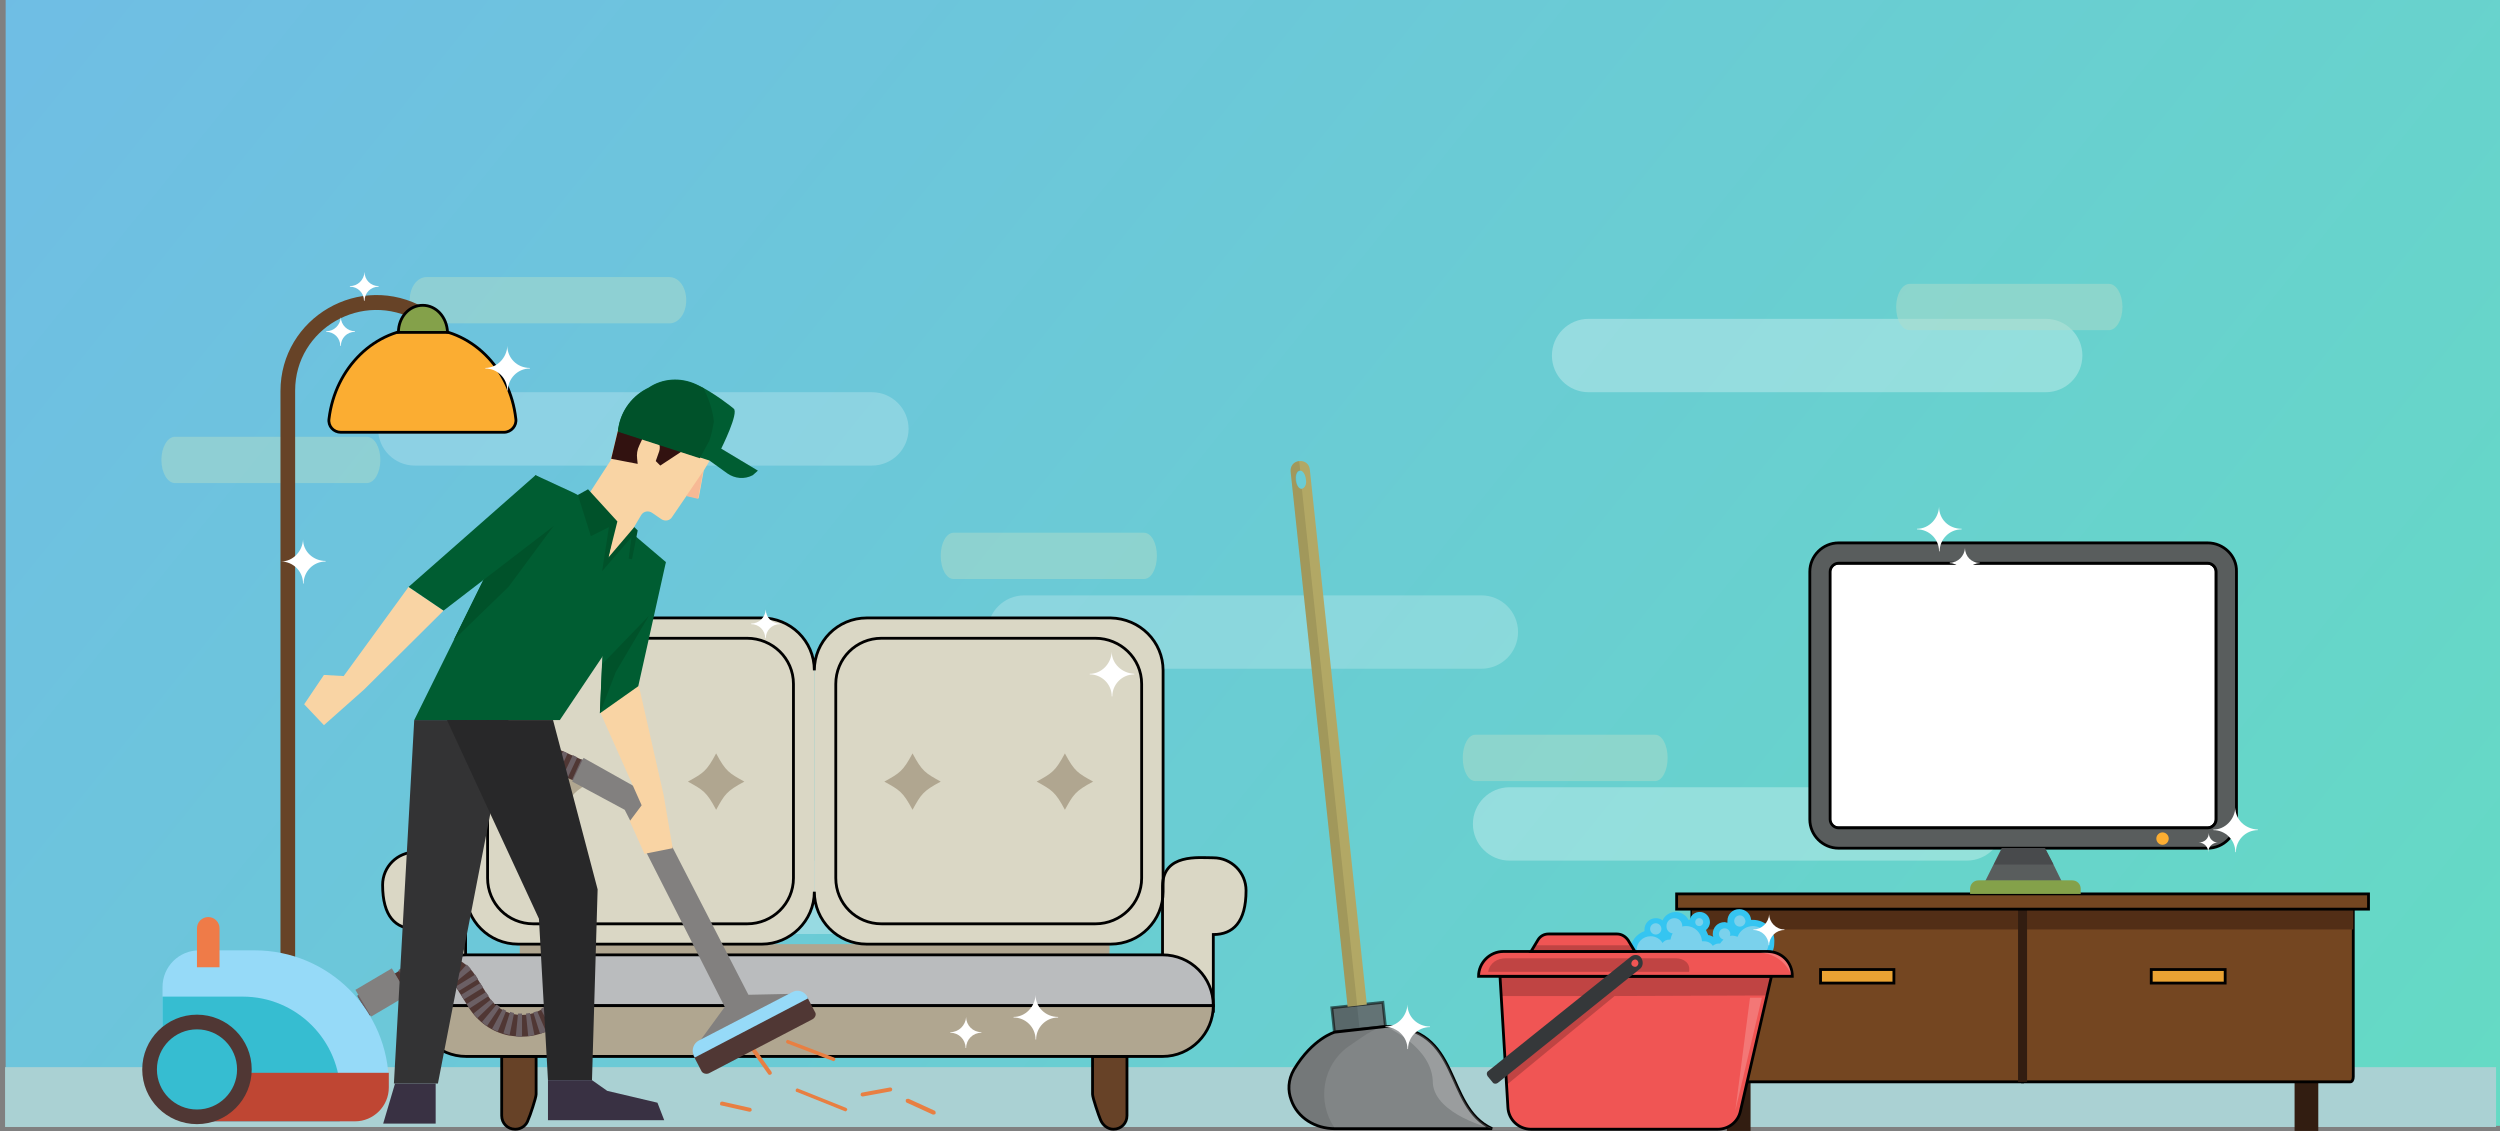 <?xml version="1.0" encoding="utf-8"?>
<!-- Generator: Adobe Illustrator 16.0.0, SVG Export Plug-In . SVG Version: 6.00 Build 0)  -->
<!DOCTYPE svg PUBLIC "-//W3C//DTD SVG 1.1//EN" "http://www.w3.org/Graphics/SVG/1.1/DTD/svg11.dtd">
<svg version="1.1" id="Layer_1" xmlns="http://www.w3.org/2000/svg" xmlns:xlink="http://www.w3.org/1999/xlink" x="0px" y="0px"
	 width="443px" height="200.5px" viewBox="0 51.5 443 200.5" enable-background="new 0 51.5 443 200.5" xml:space="preserve">
<rect x="0" y="51.5" width="443" height="200.5" fill="#808080" stroke="none"/>
<title>1552731941_banner</title>
<desc>Created with Sketch.</desc>
<g id="Page-1">
	<g id="_x31_552731941_x5F_banner">
		
			<linearGradient id="Rectangle-Copy-6_1_" gradientUnits="userSpaceOnUse" x1="103.665" y1="211.902" x2="102.312" y2="212.614" gradientTransform="matrix(386 0 0 -251 -39512 53408.5)">
			<stop  offset="0" style="stop-color:#64DCC2"/>
			<stop  offset="1" style="stop-color:#70BCE6"/>
		</linearGradient>
		<rect id="Rectangle-Copy-6" x="1" fill="url(#Rectangle-Copy-6_1_)" width="444" height="251"/>
		<path id="Rectangle" opacity="0.22" fill="#FFFFFF" enable-background="new    " d="M73.5,121h81c3.59,0,6.5,2.91,6.5,6.5l0,0
			c0,3.59-2.91,6.5-6.5,6.5h-81c-3.59,0-6.5-2.91-6.5-6.5l0,0C67,123.91,69.91,121,73.5,121z"/>
		<path id="Rectangle-Copy" opacity="0.22" fill="#FFFFFF" enable-background="new    " d="M181.5,157h81c3.59,0,6.5,2.91,6.5,6.5
			l0,0c0,3.59-2.91,6.5-6.5,6.5h-81c-3.59,0-6.5-2.91-6.5-6.5l0,0C175,159.91,177.91,157,181.5,157z"/>
		<path id="Rectangle-Copy-2" opacity="0.296" fill="#FFFFFF" enable-background="new    " d="M281.5,108h81
			c3.59,0,6.5,2.91,6.5,6.5l0,0c0,3.59-2.91,6.5-6.5,6.5h-81c-3.59,0-6.5-2.91-6.5-6.5l0,0C275,110.91,277.91,108,281.5,108z"/>
		<path id="Rectangle-Copy-3" opacity="0.296" fill="#FFFFFF" enable-background="new    " d="M113.5,204h81
			c3.59,0,6.5,2.91,6.5,6.5l0,0c0,3.59-2.91,6.5-6.5,6.5h-81c-3.59,0-6.5-2.91-6.5-6.5l0,0C107,206.91,109.91,204,113.5,204z"/>
		<path id="Rectangle-Copy-4" opacity="0.296" fill="#FFFFFF" enable-background="new    " d="M267.5,191h81
			c3.59,0,6.5,2.91,6.5,6.5l0,0c0,3.59-2.91,6.5-6.5,6.5h-81c-3.59,0-6.5-2.91-6.5-6.5l0,0C261,193.91,263.91,191,267.5,191z"/>
		<g id="Home-cleaning" transform="translate(0, 99)">
			<g id="Group" transform="translate(28, 1)" opacity="0.5">
				<path id="Path" fill="#AFDCC9" d="M267.5,85.8c0,2.3-1,4.101-2.2,4.101H233.4c-1.2,0-2.2-1.801-2.2-4.101l0,0
					c0-2.3,1-4.1,2.2-4.1H265.3C266.5,81.7,267.5,83.5,267.5,85.8L267.5,85.8z"/>
				<path id="Path_1_" fill="#AFDCC9" d="M39.4,33c0,2.3-1.1,4.1-2.4,4.1H3c-1.3,0-2.4-1.8-2.4-4.1l0,0c0-2.3,1.1-4.1,2.4-4.1h34
					C38.3,28.9,39.4,30.7,39.4,33L39.4,33z"/>
				<path id="Path_2_" fill="#AFDCC9" d="M93.6,4.7c0,2.3-1.3,4.1-3,4.1h-43c-1.6,0-3-1.8-3-4.1l0,0c0-2.3,1.3-4.1,3-4.1h43
					C92.3,0.6,93.6,2.4,93.6,4.7L93.6,4.7z"/>
				<path id="Path_3_" fill="#AFDCC9" d="M177,50c0,2.3-1,4.1-2.3,4.1H141c-1.3,0-2.3-1.8-2.3-4.1l0,0c0-2.3,1-4.1,2.3-4.1h33.7
					C176,45.9,177,47.7,177,50L177,50z"/>
				<path id="Path_4_" fill="#AFDCC9" d="M348.1,5.9c0,2.3-1.1,4.1-2.398,4.1H310.4c-1.399,0-2.399-1.8-2.399-4.1l0,0
					c0-2.3,1.101-4.1,2.399-4.1h35.301C347,1.8,348.1,3.6,348.1,5.9L348.1,5.9z"/>
			</g>
			<rect id="Rectangle_1_" x="0.9" y="141.6" fill="#AAD1D3" width="441.4" height="10.602"/>
			<g id="Group_2_" transform="translate(297, 48)">
				<polygon id="Path_5_" fill="#321D11" points="13.2,104.9 9,104.9 9,96.2 13.2,96.2 				"/>
				<polygon id="Path_6_" fill="#321D11" points="113.8,104.9 109.6,104.9 109.6,96.2 113.8,96.2 				"/>
				<path id="Path_7_" fill="#744621" stroke="#000000" stroke-width="0.5" d="M61.4,96.2H3.3c-0.3,0-0.5-0.4-0.5-0.9V65.6H61.4
					V96.2L61.4,96.2z"/>
				<path id="Path_8_" fill="#744621" stroke="#000000" stroke-width="0.5" d="M61.4,96.2h58.1c0.3,0,0.5-0.4,0.5-0.9V65.6H61.4
					V96.2L61.4,96.2z"/>
				<polygon id="Path_9_" fill="#EAA333" stroke="#000000" stroke-width="0.5" points="38.6,78.7 25.6,78.7 25.6,76.3 38.6,76.3 
									"/>
				<polygon id="Path_10_" fill="#EAA333" stroke="#000000" stroke-width="0.5" points="97.3,78.7 84.2,78.7 84.2,76.3 97.3,76.3 
									"/>
				<polygon id="Path_11_" fill="#522E16" points="61.4,69.2 2.8,69.2 2.8,65.6 61.4,65.6 				"/>
				<polygon id="Path_12_" fill="#522E16" points="120,69.2 61.4,69.2 61.4,65.6 120,65.6 				"/>
				<polygon id="Path_13_" fill="#321D11" points="62.2,96.2 60.6,96.2 60.6,65.6 62.2,65.6 				"/>
				<polygon id="Path_14_" fill="#744621" stroke="#000000" stroke-width="0.5" points="122.7,65.6 0.1,65.6 0.1,62.9 122.7,62.9 
									"/>
				<g id="Group_1_" transform="translate(23, 0)">
					<path id="Path_15_" fill="#FFFFFF" stroke="#000000" stroke-width="0.5" d="M72.7,5.8v43.9c0,0.8-0.7,1.5-1.5,1.5H5.7
						c-0.8,0-1.5-0.7-1.5-1.5V5.8c0-0.8,0.7-1.5,1.5-1.5h65.5C72,4.3,72.7,5,72.7,5.8z"/>
					<path id="Shape" fill="#595D5D" stroke="#000000" stroke-width="0.5" d="M72.7,49.7c0,0.8-0.7,1.5-1.5,1.5H5.8
						c-0.8,0-1.5-0.7-1.5-1.5V5.8C4.3,5,5,4.3,5.8,4.3h65.4c0.8,0,1.5,0.7,1.5,1.5V49.7L72.7,49.7z M71.2,0.7H5.8
						C3,0.7,0.7,3,0.7,5.8v43.9c0,2.8,2.3,5.1,5.1,5.1h65.4c2.8,0,5.1-2.3,5.1-5.1V5.8C76.4,3,74,0.7,71.2,0.7L71.2,0.7z"/>
				</g>
				<path id="Path_16_" fill="#FBAD32" d="M87.3,53.1c0,0.602-0.5,1.102-1.1,1.102C85.6,54.2,85.1,53.7,85.1,53.1
					c0-0.6,0.5-1.1,1.102-1.1C86.8,52,87.3,52.5,87.3,53.1L87.3,53.1z"/>
				<path id="Path_17_" fill="#595D5D" d="M68.3,60.6H54.8c1.7-3.398,1-2,2.9-5.8h7.6C67.5,58.9,66.7,57.3,68.3,60.6L68.3,60.6z"/>
				<path id="Path_18_" fill="#84A14A" d="M71.6,62.9H52.1V62c0-0.8,0.602-1.5,1.5-1.5H70.2c0.8,0,1.5,0.6,1.5,1.5v0.9H71.6z"/>
				<polygon id="Path_19_" fill="#484A4C" points="66.9,57.7 56.3,57.7 57.8,54.8 65.4,54.8 				"/>
			</g>
			<g id="Group_4_" transform="translate(262, 113)">
				<path id="Path_20_" fill="#35C5F1" d="M48.6,2.5c-0.1,0-0.199,0-0.3,0c-0.1-1.1-1-1.9-2.1-1.9C45,0.6,44.1,1.5,44.1,2.7
					c0,0.1,0,0.2,0,0.3c-0.199,0-0.3-0.1-0.5-0.1C42.4,2.9,41.5,3.8,41.5,5c0,0.2,0,0.3,0.1,0.5C41.3,5.4,41,5.2,40.7,5.2
					C40.6,4.9,40.4,4.6,40.3,4.3C40.7,4,41,3.5,41,2.9c0-1-0.8-1.801-1.8-1.801c-0.9,0-1.601,0.601-1.8,1.399
					c-0.102,0-0.102,0-0.2,0c-0.4-0.8-1.3-1.399-2.3-1.399S33,1.7,32.6,2.6C32.3,2.3,31.8,2.2,31.4,2.2c-1.102,0-2,0.899-2,2
					c0,0.1,0,0.2,0,0.3C28,5,26.9,6.3,26.9,7.9c0,2,1.6,3.6,3.6,3.6c1,0,1.9-0.4,2.5-1c0.7,0.2,1.6,0.1,2.2-0.2
					c0.899,0.4,2.1,0.5,3,0.101C38.7,10.8,39.4,11.1,40.1,11.1c0.602,0,1.2-0.199,1.7-0.6c0.3,0.1,0.7,0.1,1,0.1
					c0.601,0.5,1.3,0.7,2.101,0.7c0.899,0,1.699-0.3,2.301-0.899C47.6,10.5,48,10.6,48.4,10.6c2.199,0,4-1.8,4-4
					C52.6,4.2,50.8,2.5,48.6,2.5z"/>
				<g id="Group_3_" transform="translate(28, 1)">
					<path id="Path_21_" fill="#7AD1EC" d="M20.6,2.6C19.4,2.6,18.3,3.4,17.9,4.5C17.6,4.4,17.3,4.3,17,4.3c-0.2,0-0.4,0-0.5,0.101
						C16.6,4.3,16.6,4.1,16.6,4c0-0.5-0.398-1-1-1c-0.5,0-1,0.4-1,1c0,0.5,0.4,0.9,0.801,1C15.2,5.2,15,5.4,14.8,5.7
						c-0.1,0-0.2,0-0.3,0c-0.4,0-0.7,0.2-1,0.399c-0.3-0.5-0.9-0.801-1.5-0.801c-0.1,0-0.3,0-0.4,0C11.5,3.799,10.3,2.6,8.8,2.6
						c-0.2,0-0.5,0-0.7,0.101V2.6C8.1,1.8,7.5,1.2,6.7,1.2S5.3,1.8,5.3,2.6C5.3,3.3,5.7,3.8,6.4,3.9C6.2,4.2,6.1,4.6,6,5
						C5.9,5,5.8,5,5.8,5C5.3,5,4.9,5.2,4.6,5.6C4.2,4.9,3.4,4.4,2.5,4.4C1.1,4.4,0,5.5,0,6.9C0,8.3,1.1,9.4,2.5,9.4
						c1,0,1.8-0.602,2.2-1.4C5,8.3,5.4,8.5,5.8,8.5c0.5,0,1-0.2,1.3-0.6C7.6,8.3,8.2,8.5,8.9,8.5c0.6,0,1.199-0.2,1.6-0.5
						c0.3,0.6,0.9,1,1.6,1c0.602,0,1.2-0.3,1.5-0.8C13.8,8.4,14.2,8.6,14.6,8.6c0.2,0,0.4,0,0.602-0.1C15.6,9,16.3,9.3,17,9.3
						c0.9,0,1.6-0.5,2-1.2c0.4,0.301,1,0.4,1.5,0.4c1.6,0,2.9-1.3,2.9-2.9C23.5,3.9,22.2,2.6,20.6,2.6z"/>
					<path id="Path_22_" fill="#7AD1EC" d="M11.1,1.2C10.7,1.2,10.4,1.5,10.4,1.9C10.4,2.3,10.7,2.6,11.1,2.6
						c0.4,0,0.7-0.3,0.7-0.699C11.8,1.5,11.5,1.2,11.1,1.2z"/>
					<circle id="Oval" fill="#7AD1EC" cx="3.4" cy="3.1" r="1"/>
					<path id="Path_23_" fill="#7AD1EC" d="M18.3,0.7c-0.5,0-1,0.399-1,1c0,0.5,0.4,1,1,1c0.5,0,1-0.4,1-1
						C19.2,1.1,18.8,0.7,18.3,0.7z"/>
				</g>
				<path id="Path_24_" fill="#F05554" stroke="#000000" stroke-width="0.5" d="M5.2,35.7C5.3,37.9,7.1,39.6,9.3,39.6H42.4
					c1.898,0,3.6-1.3,4-3.199l5.5-23.899H3.8L5.2,35.7z"/>
				<polygon id="Path_25_" opacity="0.2" enable-background="new    " points="4,16 19.8,16 4.8,30.1 4.9,31.8 24.1,16 51.1,15.9 
					51.9,12.5 3.8,12.5 				"/>
				<path id="Path_26_" fill="#F05554" stroke="#000000" stroke-width="0.5" d="M51.2,8.1H4.4C2,8.1,0,10.1,0,12.5l0,0h55.6l0,0
					C55.6,10,53.7,8.1,51.2,8.1z"/>
				<path id="Path_27_" opacity="0.2" fill="#FFFFFF" enable-background="new    " d="M49.9,8.3c4.199,0.3,5.5,3.9,5.5,3.9
					S55.2,8,49.9,8.3z"/>
				<path id="Path_28_" opacity="0.2" enable-background="new    " d="M34.9,9.3h-30C3.3,9.3,2,10.1,1.7,11.7l0,0h35.6l0,0
					C37.6,10.2,36.4,9.3,34.9,9.3z"/>
				<path id="Path_29_" fill="#F05554" stroke="#000000" stroke-width="0.5" d="M24.5,5H12.4c-0.801,0-1.5,0.4-1.9,1.1l-1.2,2h18.4
					l-1.2-2C26,5.4,25.3,5,24.5,5z"/>
				<polygon id="Path_30_" opacity="0.2" enable-background="new    " points="9.9,7 9.3,8.1 27.6,8.1 27,7 				"/>
				<path id="Path_31_" fill="#35383A" d="M28.8,9.2C28.4,8.6,27.5,8.6,27,9L1.7,29.3C1.4,29.5,1.4,29.9,1.6,30.2l0.9,1.1
					c0.2,0.3,0.6,0.3,0.9,0.101L28.7,11.1C29.2,10.6,29.2,9.8,28.8,9.2L28.8,9.2z"/>
				<path id="Path_32_" fill="#F05554" d="M27.5,9.6C27.2,9.7,27,10.1,27.1,10.4c0.102,0.3,0.5,0.5,0.801,0.398
					c0.301-0.1,0.5-0.5,0.399-0.8C28.2,9.6,27.8,9.4,27.5,9.6z"/>
				<polygon id="Path_33_" opacity="0.2" fill="#FFFFFF" enable-background="new    " points="45.5,36.3 50.2,16.3 48.1,16.3 				
					"/>
			</g>
			<g id="Group_5_" transform="translate(228, 34)">
				
					<rect id="Rectangle_2_" x="8.202" y="96.615" transform="matrix(0.994 -0.106 0.106 0.994 -10.398 1.908)" opacity="0.56" fill="#5F2C30" stroke="#000000" stroke-width="0.5" enable-background="new    " width="9.102" height="4.3"/>
				
					<rect id="Rectangle_3_" x="8.199" y="96.819" transform="matrix(0.994 -0.106 0.106 0.994 -10.423 1.663)" opacity="0.1" enable-background="new    " width="4.5" height="4.301"/>
				<path id="Path_34_" fill="#818586" stroke="#000000" stroke-width="0.5" d="M17.5,100.4l-9,1c0,0-3.9,1.1-7.2,6.6
					c-1.1,1.9-1.1,3.8-0.5,5.4c1.101,3.199,4.3,5.1,7.7,5.1h27.9C27.8,114.6,31.1,100.4,17.5,100.4z"/>
				<path id="Path_35_" opacity="0.2" fill="#FFFFFF" enable-background="new    " d="M17.5,100.4c0,0,8.5,3.6,8.4,10.1
					c0.5,5.6,10.5,8,10.5,8C27.8,114.6,31.1,100.4,17.5,100.4z"/>
				<path id="Path_36_" opacity="0.1" enable-background="new    " d="M1.3,108c-1.1,1.9-1.1,3.8-0.5,5.4
					c1.101,3.199,4.3,5.1,7.7,5.1v-0.1c-3.2-4.7-2.2-11.2,2.5-14.5c2-1.301,4.2-3.2,6.6-3.602l-9,1C8.5,101.4,4.6,102.5,1.3,108z"/>
				<path id="Shape_1_" fill="#B2A865" d="M2.2,0.2L2.2,0.2C1.2,0.3,0.6,1.1,0.7,2.1L10.8,96.9l3.4-0.4L4.1,1.7
					C4,0.7,3.2,0.1,2.2,0.2z M2.7,5.1C2.2,5.2,1.7,4.5,1.6,3.6C1.5,2.7,1.8,1.9,2.3,1.9C2.8,1.8,3.3,2.5,3.4,3.4
					C3.6,4.3,3.2,5,2.7,5.1z"/>
				<path id="Path_37_" opacity="0.1" enable-background="new    " d="M1.7,3.6C1.5,2,2.4,1.9,2.4,1.9C2.3,0.8,2.2,0.2,2.2,0.2l0,0
					C1.3,0.3,0.6,1.1,0.7,2.1L10.8,96.9l1.7-0.2c0,0-7.6-70.7-9.8-91.5C2.7,5.1,1.9,5.3,1.7,3.6z"/>
			</g>
			<path id="Path_38_" fill="#FFFFFF" d="M396.1,95.6L396.1,95.6c-0.1,2.102-1.8,3.9-3.898,3.9v0.1c2.1,0,3.898,1.7,3.898,3.9h0.102
				c0-2.1,1.7-3.9,3.898-3.9v-0.1C397.8,99.4,396.1,97.7,396.1,95.6z"/>
			<path id="Path_39_" fill="#FFFFFF" d="M343.6,42.3L343.6,42.3c-0.1,2.101-1.8,3.9-3.898,3.9v0.1c2.1,0,3.898,1.7,3.898,3.9h0.102
				c0-2.101,1.699-3.9,3.898-3.9v-0.1C345.3,46.2,343.6,44.5,343.6,42.3z"/>
			<path id="Path_40_" fill="#FFFFFF" d="M249.4,130.5L249.4,130.5c-0.102,2.1-1.801,3.9-3.9,3.9v0.1c2.1,0,3.9,1.7,3.9,3.9h0.1
				c0-2.102,1.7-3.9,3.9-3.9v-0.1C251.2,134.4,249.4,132.7,249.4,130.5z"/>
			<path id="Path_41_" fill="#FFFFFF" d="M313.5,114.5L313.5,114.5c-0.1,1.5-1.3,2.7-2.8,2.7v0.1c1.5,0,2.7,1.2,2.7,2.7h0.1
				c0-1.5,1.2-2.7,2.7-2.7v-0.1C314.7,117.2,313.5,115.9,313.5,114.5z"/>
			<path id="Path_42_" fill="#FFFFFF" d="M348.2,49.6L348.2,49.6C348.1,51,347,52.2,345.5,52.2v0.1c1.4,0,2.6,1.2,2.6,2.601h0.102
				c0-1.399,1.199-2.601,2.6-2.601v-0.1C349.4,52.3,348.2,51.1,348.2,49.6z"/>
			<path id="Path_43_" fill="#FFFFFF" d="M391.4,100.1L391.4,100.1c0,1-0.801,1.7-1.801,1.7l0,0c1,0,1.699,0.8,1.699,1.7l0,0
				c0-1,0.801-1.7,1.7-1.7l0,0C392.2,101.8,391.4,101.1,391.4,100.1z"/>
			<g id="Group_6_" transform="translate(67, 60)">
				<path id="Path_44_" fill="#674227" stroke="#000000" stroke-width="0.5" d="M24.3,92.6L24.3,92.6c-1.4,0-2.4-1.1-2.4-2.398V79.7
					H28v6.7c0,0.6-1.1,3.898-1.4,4.5C26.3,91.9,25.4,92.6,24.3,92.6L24.3,92.6z"/>
				<path id="Path_45_" fill="#674227" stroke="#000000" stroke-width="0.5" d="M130.3,92.6L130.3,92.6c1.4,0,2.4-1.1,2.4-2.398
					V79.7h-6.1v6.7c0,0.6,1.1,3.8,1.4,4.5C128.4,91.9,129.3,92.6,130.3,92.6L130.3,92.6z"/>
				<path id="Path_46_" fill="#DAD7C5" d="M77.3,11.3v39.2c0,5.2-4.3,9.3-9.3,9.3H24.8c-5.1,0-9.3-4.2-9.3-9.3V11.3
					c0-5.1,4.1-9.3,9.3-9.3H68C73,2.1,77.3,6.1,77.3,11.3L77.3,11.3z"/>
				<path id="Path_47_" fill="#B0A690" d="M32.9,26c1.7,3.2,2.3,3.5,5,5c-3.2,1.7-3.5,2.3-5,5c-1.7-3.2-2.3-3.5-5-5
					C30.6,29.5,31.2,29.2,32.9,26L32.9,26z"/>
				<path id="Path_48_" fill="#B0A690" d="M59.9,26c1.7,3.2,2.3,3.5,5,5c-3.2,1.7-3.5,2.3-5,5c-1.7-3.2-2.3-3.5-5-5
					C57.6,29.5,58.2,29.2,59.9,26L59.9,26z"/>
				<path id="Path_49_" fill="#DAD7C5" d="M139.1,11.3v39.2c0,5.1-4.2,9.3-9.3,9.3H86.6c-5.2,0-9.3-4.2-9.3-9.3V11.3
					c0-5.1,4.2-9.3,9.3-9.3h43.2C134.9,2.1,139.1,6.2,139.1,11.3L139.1,11.3z"/>
				<polygon id="Path_50_" fill="#B0A690" points="129.6,61.7 25.1,61.7 25.1,59.8 129.6,59.8 				"/>
				<path id="Path_51_" fill="#DAD7C5" stroke="#000000" stroke-width="0.5" d="M6.6,43.5L6.6,43.5c-3.2,0-5.8,2.6-5.8,5.8
					c0,5.601,2.3,7.8,5.8,7.8l0,0V70.7h8.9c0-30.5,0-3.3,0-22.2C15.5,42.7,9.3,43.5,6.6,43.5L6.6,43.5z"/>
				<path id="Path_52_" fill="#DAD7C5" stroke="#000000" stroke-width="0.5" d="M148,44.5L148,44.5c3.2,0,5.8,2.6,5.8,5.8
					c0,5.601-2.3,7.8-5.8,7.8l0,0V71.7h-9c0-30.3,0-3.7,0-22.2C139.1,43.7,145.4,44.5,148,44.5L148,44.5z"/>
				<path id="Path_53_" fill="#BABCBE" stroke="#000000" stroke-width="0.5" d="M148,70.7H6.6c0-4.9,4-9,9-9H139
					C144,61.7,148,65.7,148,70.7L148,70.7z"/>
				<path id="Path_54_" fill="#B0A690" stroke="#000000" stroke-width="0.5" d="M148,70.7c0,4.899-4,9-9,9H15.6c-5,0-9-4-9-9H148
					L148,70.7z"/>
				<path id="Path_55_" fill="#B0A690" d="M94.7,26c1.7,3.2,2.3,3.5,5,5c-3.2,1.7-3.5,2.3-5,5c-1.7-3.2-2.3-3.5-5-5
					C92.4,29.5,93,29.2,94.7,26L94.7,26z"/>
				<path id="Path_56_" fill="#B0A690" d="M121.7,26c1.7,3.2,2.3,3.5,5,5c-3.2,1.7-3.5,2.3-5,5c-1.7-3.2-2.3-3.5-5-5
					C119.4,29.5,120,29.2,121.7,26L121.7,26z"/>
				<path id="Path_57_" fill="none" stroke="#000000" stroke-width="0.5" d="M139.1,11.3v39.2c0,5.1-4.1,9.3-9.3,9.3H86.6
					c-5.2,0-9.3-4.2-9.3-9.3c0,5.2-4.3,9.3-9.3,9.3H24.8c-5.1,0-9.3-4.1-9.3-9.3V11.3c0-5.1,4.1-9.3,9.3-9.3H68c5,0,9.3,4,9.3,9.3
					c0-5.1,4.1-9.3,9.3-9.3h43.2C135,2.1,139.1,6.2,139.1,11.3z"/>
				<path id="Path_58_" fill="#FFFFFF" d="M130,8L130,8c-0.1,2.1-1.8,3.9-3.9,3.9V12c2.1,0,3.9,1.7,3.9,3.9h0.1
					c0-2.102,1.7-3.9,3.9-3.9v-0.1C131.8,11.8,130,10.1,130,8z"/>
				<path id="Path_59_" fill="#FFFFFF" d="M116.5,68.8L116.5,68.8c-0.1,2.101-1.8,3.9-3.9,3.9v0.1c2.1,0,3.9,1.7,3.9,3.9h0.1
					c0-2.101,1.7-3.9,3.9-3.9v-0.1C118.2,72.7,116.5,70.9,116.5,68.8z"/>
				<path id="Path_60_" fill="#FFFFFF" d="M104.2,72.7L104.2,72.7c-0.1,1.5-1.3,2.7-2.8,2.7v0.1c1.5,0,2.7,1.2,2.7,2.7h0.1
					c0-1.5,1.2-2.7,2.7-2.7v-0.1C105.4,75.4,104.2,74.2,104.2,72.7z"/>
				<path id="Path_61_" fill="#FFFFFF" d="M10.2,40.9L10.2,40.9C10.1,42.3,9,43.4,7.6,43.4v0.1c1.4,0,2.5,1.1,2.5,2.5h0.1
					c0-1.4,1.1-2.5,2.5-2.5v-0.1C11.4,43.5,10.2,42.3,10.2,40.9z"/>
				<path id="Path_62_" fill="#FFFFFF" d="M68.7,0.5L68.7,0.5C68.6,1.9,67.5,3,66.1,3v0.1c1.4,0,2.5,1.102,2.5,2.5h0.1
					c0-1.398,1.1-2.5,2.5-2.5V3C69.8,3,68.7,1.9,68.7,0.5z"/>
				<path id="Path_63_" fill="none" stroke="#000000" stroke-width="0.5" d="M73.6,13.7V48.1c0,4.5-3.7,8.102-8.2,8.102H27.5
					c-4.5,0-8.1-3.602-8.1-8.102V13.7C19.4,9.2,23,5.6,27.5,5.6h37.9C69.8,5.6,73.6,9.1,73.6,13.7L73.6,13.7z"/>
				<path id="Path_64_" fill="none" stroke="#000000" stroke-width="0.5" d="M135.3,13.7V48.1c0,4.5-3.7,8.102-8.2,8.102H89.2
					c-4.5,0-8.1-3.602-8.1-8.102V13.7c0-4.5,3.6-8.101,8.1-8.101h37.9C131.5,5.6,135.3,9.1,135.3,13.7L135.3,13.7z"/>
			</g>
			<g id="Group_7_" transform="translate(41, 0)">
				<path id="Path_65_" fill="#595D5D" d="M4.6,144h11c2.5,0,4.6,2.1,4.6,4.6v1.9H0v-1.9C0,146,2.1,144,4.6,144L4.6,144z"/>
				<path id="Path_66_" fill="#FBAD32" stroke="#000000" stroke-width="0.5" d="M33.9,10.7c-8.5,0-15.5,7-16.6,16
					C17.1,28,18.1,29.1,19.4,29.1h28.9c1.3,0,2.3-1.199,2.1-2.399C49.4,17.7,42.4,10.7,33.9,10.7L33.9,10.7z"/>
				<path id="Path_67_" fill="#674327" d="M11.4,147.2H8.7V21.8c0-13,14.1-21.3,25.6-14.7L33,9.4c-9.8-5.6-21.7,1.4-21.7,12.3v125.5
					H11.4z"/>
				<path id="Path_68_" fill="#84A14A" stroke="#000000" stroke-width="0.5" d="M33.9,6.6c-2.4,0-4.3,2.1-4.3,4.8h8.7
					C38.2,8.7,36.3,6.6,33.9,6.6L33.9,6.6z"/>
				<path id="Path_69_" fill="#FFFFFF" d="M12.7,48.1L12.7,48.1C12.6,50.2,10.9,52,8.8,52l0,0c2.1,0,3.9,1.7,3.9,3.9h0.1
					c0-2.102,1.7-3.9,3.9-3.9v-0.1C14.5,51.9,12.7,50.2,12.7,48.1z"/>
				<path id="Path_70_" fill="#FFFFFF" d="M48.9,13.8L48.9,13.8c-0.1,2.1-1.8,3.9-3.9,3.9v0.1c2.1,0,3.9,1.7,3.9,3.9H49
					c0-2.1,1.7-3.9,3.9-3.9v-0.1C50.6,17.7,48.9,15.9,48.9,13.8z"/>
				<path id="Path_71_" fill="#FFFFFF" d="M23.6,0.7L23.6,0.7c-0.1,1.4-1.2,2.5-2.6,2.5v0.1c1.4,0,2.5,1.1,2.5,2.5h0.1
					c0-1.4,1.1-2.5,2.5-2.5V3.2C24.7,3.2,23.6,2.1,23.6,0.7z"/>
				<path id="Path_72_" fill="#FFFFFF" d="M19.4,8.7L19.4,8.7c-0.1,1.4-1.2,2.5-2.6,2.5v0.1c1.4,0,2.5,1.1,2.5,2.5h0.1
					c0-1.4,1.1-2.5,2.5-2.5v-0.1C20.6,11.2,19.4,10.1,19.4,8.7z"/>
			</g>
			<g id="Group_9_" transform="translate(25, 19)">
				<path id="Path_73_" fill="#E87F42" d="M114.3,118.2c0-0.101,0-0.2,0-0.2c0.1-0.2,0.3-0.3,0.4-0.2l8.1,3.101
					c0.2,0.101,0.3,0.301,0.2,0.399c-0.1,0.2-0.3,0.3-0.4,0.2l-8.1-3.1C114.4,118.4,114.4,118.3,114.3,118.2z"/>
				<path id="Path_74_" fill="#E87F42" d="M116,126.8c0-0.1,0-0.1,0-0.2c0.1-0.199,0.3-0.3,0.4-0.199l8.5,3.399
					c0.2,0.101,0.3,0.3,0.2,0.4c-0.1,0.2-0.3,0.3-0.4,0.2l-8.5-3.4C116.1,127,116,126.9,116,126.8z"/>
				<path id="Path_75_" fill="#E87F42" d="M108.2,119.4c0-0.102,0.1-0.102,0.1-0.2c0.2-0.101,0.4-0.101,0.5,0.1l2.9,4.101
					c0.1,0.199,0.1,0.399-0.1,0.5c-0.2,0.101-0.4,0.101-0.5-0.101l-2.9-4.1C108.2,119.6,108.2,119.5,108.2,119.4z"/>
				<path id="Path_76_" fill="#E87F42" d="M135.5,128.6c0-0.1,0-0.1,0-0.199c0.1-0.199,0.3-0.199,0.5-0.199l4.6,2.1
					c0.2,0.102,0.2,0.301,0.2,0.5c-0.1,0.2-0.3,0.2-0.5,0.2l-4.6-2.101C135.5,128.8,135.5,128.7,135.5,128.6z"/>
				<path id="Path_77_" fill="#E87F42" d="M133,126.3c0,0,0.1,0.101,0.1,0.2c0,0.2-0.1,0.4-0.3,0.4l-4.9,0.898
					c-0.2,0-0.4-0.1-0.4-0.3s0.1-0.399,0.3-0.399l4.9-0.899C132.8,126.2,132.9,126.2,133,126.3z"/>
				<path id="Path_78_" fill="#E87F42" d="M102.6,129.2c0-0.101,0-0.101,0-0.2c0-0.2,0.2-0.3,0.4-0.3l4.9,1.1c0.2,0,0.3,0.2,0.3,0.4
					s-0.2,0.3-0.4,0.3l-4.9-1.1C102.7,129.4,102.6,129.3,102.6,129.2z"/>
				<g id="Group_8_" transform="translate(0, 64)">
					<path id="Path_79_" fill="#503734" d="M67.5,53.2c-0.8,0-1.5-0.101-2.3-0.2c-3-0.6-5.5-2.4-7.1-4.9L55.8,44.4
						c-1.1-1.801-3.4-2.301-5.2-1.2l-10.1,6.3l-2.1-3.4l10.1-6.3c3.6-2.2,8.4-1.1,10.7,2.5l2.3,3.7c1,1.6,2.6,2.8,4.5,3.2
						c1.9,0.399,3.8,0,5.4-1.101C75.6,45.2,77.1,39.8,75,35.2L63.1,8.7c-1-2.3-0.5-4.8,1.2-6.601C66.1,0.4,68.6-0.1,70.9,0.9
						L78.5,4.3L76.8,7.9l-7.6-3.4c-1.1-0.5-1.9,0.2-2.1,0.4c-0.2,0.199-0.9,1-0.4,2.1l11.9,26.5c2.9,6.4,0.8,13.9-5,17.8
						C71.8,52.5,69.7,53.2,67.5,53.2z"/>
					<g transform="translate(38, 0)">
						
							<rect id="Rectangle_4_" x="37.662" y="5.564" transform="matrix(0.413 -0.911 0.911 0.413 17.759 39.681)" fill="#6B5F64" width="4.001" height="1"/>
						<path id="Shape_2_" fill="#6B5F64" d="M29.5,53.2L29.5,53.2c-0.4,0-0.7,0-1.1-0.101l0.4-4c0.2,0,0.5,0,0.7,0V53.2L29.5,53.2z
							 M30.6,53.1l-0.4-4c0.2,0,0.5-0.1,0.7-0.1l0.8,3.9C31.3,53,30.9,53.1,30.6,53.1z M27.3,52.9c-0.4-0.102-0.7-0.2-1.1-0.301
							l1.2-3.801c0.2,0.102,0.4,0.102,0.7,0.2L27.3,52.9z M32.7,52.7l-1.2-3.8c0.2-0.102,0.4-0.102,0.7-0.2l1.6,3.7
							C33.4,52.4,33.1,52.6,32.7,52.7z M25.2,52.3c-0.3-0.1-0.7-0.3-1-0.5l1.9-3.5c0.2,0.101,0.4,0.2,0.6,0.3L25.2,52.3z M34.7,51.8
							l-1.9-3.5c0.2-0.1,0.4-0.2,0.6-0.399l2.3,3.301C35.4,51.4,35.1,51.6,34.7,51.8z M23.3,51.3c-0.3-0.2-0.6-0.399-0.9-0.7
							l2.6-3.1c0.2,0.1,0.4,0.3,0.6,0.4L23.3,51.3z M36.5,50.6L34,47.5c0.2-0.2,0.4-0.3,0.6-0.5l2.7,3C37,50.2,36.8,50.4,36.5,50.6z
							 M21.6,49.9c-0.3-0.301-0.5-0.5-0.7-0.801l3.1-2.5c0.1,0.199,0.3,0.399,0.5,0.5L21.6,49.9z M38,49.2l-2.9-2.8
							c0.2-0.2,0.3-0.4,0.5-0.602l3.1,2.5C38.5,48.7,38.3,49,38,49.2z M3.6,48.6L1.5,45.2l0.8-0.5L4.4,48.1L3.6,48.6z M20.2,48.2
							l-0.5-0.8l3.4-2.102l0.5,0.7L20.2,48.2z M5.1,47.6L3,44.2l0.8-0.5L5.9,47.1L5.1,47.6z M39.4,47.6l-3.3-2.3
							c0.1-0.2,0.3-0.399,0.4-0.6l3.4,2.1C39.7,47,39.6,47.3,39.4,47.6z M6.6,46.7l-2.1-3.4l0.8-0.5l2.1,3.4L6.6,46.7z M19.2,46.6
							l-0.5-0.8l3.4-2.1l0.5,0.8L19.2,46.6z M40.4,45.8L36.8,44c0.1-0.2,0.2-0.5,0.3-0.7l3.7,1.5C40.7,45.2,40.6,45.5,40.4,45.8z
							 M8.1,45.7L6,42.3l0.8-0.5l2.1,3.4L8.1,45.7z M18.3,45.1l-0.5-0.8l3.4-2.1l0.5,0.8L18.3,45.1z M9.7,44.8L7.6,41.4l0.8-0.5
							l2.1,3.398L9.7,44.8z M41.2,43.9L37.4,42.6c0.1-0.199,0.1-0.5,0.2-0.699l3.9,1C41.4,43.2,41.3,43.6,41.2,43.9z M11.2,43.8
							L9.1,40.4l0.8-0.5L12,43.3L11.2,43.8z M17.4,43.8c-0.1-0.2-0.3-0.3-0.4-0.399l2.7-3c0.3,0.301,0.6,0.601,0.8,0.899L17.4,43.8z
							 M16.6,43.1c-0.2-0.1-0.3-0.199-0.5-0.3l1.6-3.7c0.4,0.2,0.7,0.4,1.1,0.602L16.6,43.1z M12.7,43l-2-3.5
							c0.4-0.2,0.7-0.4,1.1-0.5l1.4,3.8C13,42.8,12.8,42.9,12.7,43z M15.5,42.6c-0.2,0-0.4-0.1-0.6-0.1l0.4-4c0.4,0,0.8,0.1,1.2,0.2
							L15.5,42.6z M13.8,42.5L13,38.6c0.4-0.1,0.8-0.1,1.2-0.199l0.2,4C14.1,42.5,13.9,42.5,13.8,42.5z M41.7,41.9l-3.9-0.7
							c0-0.2,0.1-0.5,0.1-0.7l4,0.4C41.8,41.2,41.8,41.5,41.7,41.9z M42,39.8l-4-0.1c0-0.101,0-0.2,0-0.3c0-0.102,0-0.301,0-0.4
							l4-0.2c0,0.2,0,0.4,0,0.601C42,39.5,42,39.6,42,39.8z M37.9,38.2c0-0.2-0.1-0.5-0.1-0.7l3.9-0.7c0.1,0.3,0.1,0.7,0.2,1
							L37.9,38.2z M37.6,36.7c-0.1-0.2-0.1-0.5-0.2-0.7l3.8-1.3c0.1,0.3,0.2,0.7,0.3,1L37.6,36.7z M37.1,35.3l-0.3-0.8l3.7-1.6
							l0.3,0.6c0,0.1,0.1,0.2,0.1,0.3L37.1,35.3z M36.4,33.7L36,32.9l3.7-1.602l0.4,0.801L36.4,33.7z M35.7,32l-0.4-0.8L39,29.6
							l0.4,0.801L35.7,32z M34.9,30.4L34.5,29.6l3.7-1.6l0.4,0.8L34.9,30.4z M34.2,28.8L33.8,28l3.7-1.6l0.4,0.8L34.2,28.8z
							 M33.5,27.1l-0.4-0.8l3.7-1.6l0.4,0.8L33.5,27.1z M32.7,25.5l-0.4-0.8L36,23l0.4,0.8L32.7,25.5z M32,23.9L31.6,23.1l3.7-1.6
							l0.4,0.8L32,23.9z M31.3,22.2l-0.4-0.8l3.7-1.602L35,20.6L31.3,22.2z M30.5,20.6l-0.4-0.8l3.7-1.6l0.4,0.8L30.5,20.6z
							 M29.8,19l-0.4-0.8l3.7-1.601l0.4,0.801L29.8,19z M29,17.3l-0.4-0.8l3.7-1.6l0.4,0.8L29,17.3z M28.3,15.7l-0.4-0.8l3.7-1.602
							L32,14L28.3,15.7z M27.6,14l-0.4-0.8l3.7-1.601l0.4,0.801L27.6,14z M26.8,12.4L26.4,11.6l3.7-1.6l0.4,0.8L26.8,12.4z
							 M26.1,10.8L25.7,10l3.7-1.6l0.4,0.8L26.1,10.8z M25.4,9.1l-0.3-0.6c0-0.1-0.1-0.2-0.1-0.3l3.7-1.4V6.9L29,7.5L25.4,9.1z
							 M37.6,7.3L36.8,6.9L38.5,3.3l0.8,0.4L37.6,7.3z M24.6,6.9c0-0.301-0.1-0.5-0.1-0.801c0-0.199,0-0.399,0-0.601l4,0.399
							c0,0.101,0,0.101,0,0.199c0,0.102,0,0.2,0,0.2L24.6,6.9z M35.9,6.6L35.1,6.2L36.8,2.6L37.6,3L35.9,6.6z M34.3,5.8L33.5,5.4
							L35.2,1.8L36,2.2L34.3,5.8z M28.7,5.5l-3.8-1.3C25,3.8,25.2,3.4,25.5,3l3.4,2.2C28.8,5.3,28.7,5.4,28.7,5.5z M32.7,5.1
							L31.9,4.7L33.6,1.1l0.8,0.4L32.7,5.1z M29.1,4.8L26.3,1.9C26.6,1.6,27,1.3,27.4,1.1l2.1,3.4C29.4,4.6,29.2,4.7,29.1,4.8z
							 M31.1,4.4C31,4.3,30.8,4.3,30.7,4.3l0.6-4c0.4,0.101,0.9,0.2,1.3,0.4L31.1,4.4z M29.9,4.3l-1.3-3.8c0.4-0.1,0.9-0.2,1.3-0.3
							l0.3,4C30.2,4.2,30,4.3,29.9,4.3z"/>
						
							<rect id="Rectangle_5_" x="1.273" y="45.362" transform="matrix(0.852 -0.524 0.524 0.852 -24.572 7.964)" fill="#6B5F64" width="1" height="4"/>
					</g>
					<g id="Path_84_" transform="translate(76, 3)">
						<path id="Path_80_" fill="#503734" d="M24.6,56.7L43,47.1c0.5-0.3,0.7-0.898,0.4-1.3l-1.3-2.5c-0.3-0.5-0.9-0.7-1.3-0.399
							l-18.4,9.601c-0.5,0.3-0.7,0.899-0.4,1.3l1.3,2.5C23.5,56.7,24.1,56.9,24.6,56.7z"/>
						<polygon id="Path_81_" fill="#82807F" points="9.7,10 29.8,49.6 34,47.4 13.1,6.8 2.4,0.8 0.4,5 						"/>
						<polygon id="Path_82_" fill="#82807F" points="40,43 39.7,42.6 30.5,42.8 28.1,44 22.7,51.4 22.9,51.9 						"/>
						<path id="Path_83_" fill="#96DAF8" d="M42.2,43.4L42,43c-0.6-0.9-1.7-1.2-2.6-0.7L22.8,50.9c-0.9,0.5-1.3,1.6-0.9,2.6l0.2,0.4
							L42.2,43.4z"/>
					</g>
					
						<rect id="Rectangle_6_" x="38.873" y="42.608" transform="matrix(0.861 -0.508 0.508 0.861 -17.139 27.963)" fill="#82807F" width="7.5" height="5.5"/>
					<path id="Path_85_" fill="#96DAF8" d="M10.3,37.9h9.8c13.1,0,23.8,10.6,23.8,23.8l0,0c0,3.6-2.9,6.5-6.5,6.5H10.3
						c-3.6,0-6.5-2.9-6.5-6.5V44.4C3.8,40.8,6.7,37.9,10.3,37.9z"/>
					<path id="Path_86_" fill="#36BDD1" d="M35.3,63.4C35.3,53.9,27.6,46.1,18,46.1H3.8V62.2c0,3.3,2.7,6,6,6h25.4v-4.8H35.3
						L35.3,63.4z"/>
					<path id="Path_87_" fill="#BF4633" d="M3.8,59.5v2.7c0,3.3,2.7,6,6,6h28.1c3.3,0,6-2.7,6-6v-2.3c0-0.102,0-0.2,0-0.301H3.8
						V59.5z"/>
					<circle id="Oval_1_" fill="#503734" cx="9.904" cy="58.998" r="9.7"/>
					<circle id="Oval_2_" fill="#36BDD1" cx="9.907" cy="59.003" r="7.101"/>
					<path id="Path_88_" fill="#EF7B48" d="M9.9,40.9h4V34c0-1.1-0.9-2-2-2l0,0c-1.1,0-2,0.9-2,2V40.9z"/>
				</g>
				<g id="Path_106_" transform="translate(28, 0)">
					<path id="Path_89_" fill="#F9D4A4" d="M55.2,15.1L50.6,22.2l4.1,10.6l3.7-4.3l2.2-3.7c0.4-0.7,1.3-0.899,2-0.399l1.6,1.101
						c0.6,0.399,1.5,0.3,1.9-0.399l2.6-3.801l2.1,0.5l0.9-4.9l4.4-7.399l-8.7-6.4c-1.7-1.2-3.9-1.3-5.7-0.3l0,0
						c-2.6,1.5-4.4,4-5.2,6.9L55.2,15.1z"/>
					<polygon id="Path_90_" fill="#F7B995" points="71.6,17 68.6,21.4 70.7,21.9 					"/>
					<path id="Path_91_" fill="#321210" d="M62.7,10.9L63,11.1c0.8,0.5,1.1,1.5,0.8,2.4l-0.6,1.7L64,16l4.1-2.7l0.8-1.399
						c0.3-0.601,1-0.801,1.6-0.5L74,13.1l2.1-3.5L67.4,3.2c-1.7-1.2-3.9-1.3-5.7-0.3l0,0c-2.6,1.5-4.4,4-5.2,6.9l-1.2,5l4.7,0.9
						l-0.1-0.9c-0.1-0.8,0-1.6,0.4-2.399l0.7-1.5C61.4,10.6,62.1,10.5,62.7,10.9z"/>
					<polygon id="Path_92_" fill="#F9D4A4" points="25.6,41.7 19.4,37.5 7.9,53.3 4.4,53.1 0.9,58.3 4.4,62 11.5,55.7 					"/>
					<polygon id="Path_93_" fill="#F9D4A4" points="60.2,55 53.3,59.6 60.7,76.2 58.6,79 61.2,84.8 66.2,83.8 64.6,74.4 					"/>
					<polygon id="Path_94_" fill="#333334" points="16.8,125.5 24.6,125.5 37.1,61.1 20.4,61.1 					"/>
					<path id="Path_95_" fill="#005D32" d="M20.4,61.1h25.8l18.8-28L59,28l-4.3,4.9l1.4-7.2c-1.7-1.2-5.6-4-7.5-4.9l-6.7-3.1
						L29.7,42.3L20.4,61.1z"/>
					<polygon id="Path_96_" fill="#00522A" points="27.4,46.9 38.4,24.6 45.1,26.7 37.1,37.5 					"/>
					<polygon id="Path_97_" fill="#005D32" points="25.6,41.7 19.4,37.5 41.9,17.7 49.8,23.1 					"/>
					<polygon id="Path_98_" fill="#005D32" points="53.3,59.9 54.2,39 65,33.1 60.1,55.1 					"/>
					<polygon id="Path_99_" fill="#00522A" points="53.3,59.9 53.7,51.2 62,42.6 56.1,52.6 					"/>
					<polygon id="Path_100_" fill="#282829" points="44.1,124.9 51.9,124.9 52.9,91.1 45,61.1 26.2,61.1 42.5,96.3 					"/>
					<path id="Path_101_" fill="#005D32" d="M74.8,13c0,0,3.2-6.4,2.2-7.1c-0.2-0.2-3.6-2.9-6.6-4.3c-2.8-1.3-6-1.1-8.5,0.6
						l-0.4,0.2c-2.8,1.5-4.7,4.3-5,7.5l0,0L72.7,15.1l3.2,2.301c1.3,0.899,3,1.1,4.5,0.3l0.9-0.8L74.8,13z"/>
					<path id="Path_102_" fill="#00522A" d="M72.7,11.6c0.4-1.1,0.6-2.3,0.8-3.399c-0.2-2-0.9-4-1.8-5.9c-0.4-0.2-0.9-0.4-1.3-0.6
						c-2.8-1.3-6-1.1-8.5,0.6l-0.4,0.2c-2.8,1.5-4.7,4.3-5,7.5L71,14.7C71.4,13.9,72.3,12.4,72.7,11.6z"/>
					<polygon id="Path_103_" fill="#393143" points="44.1,124.9 51.9,124.9 54.6,126.8 63.5,128.9 64.7,132 44.1,132 					"/>
					<polygon id="Path_104_" fill="#393143" points="17,125.5 24.2,125.5 24.2,132.6 14.9,132.6 					"/>
					<polygon id="Path_105_" fill="#00522A" points="60,27.5 59.4,26.9 54.8,32.3 56.4,25.9 51.2,20.2 49.4,21.2 51.7,28.5 
						54.9,26.9 53.7,34.7 58.9,28.7 58.4,32.5 59,32.6 					"/>
				</g>
			</g>
		</g>
	</g>
</g>
</svg>
